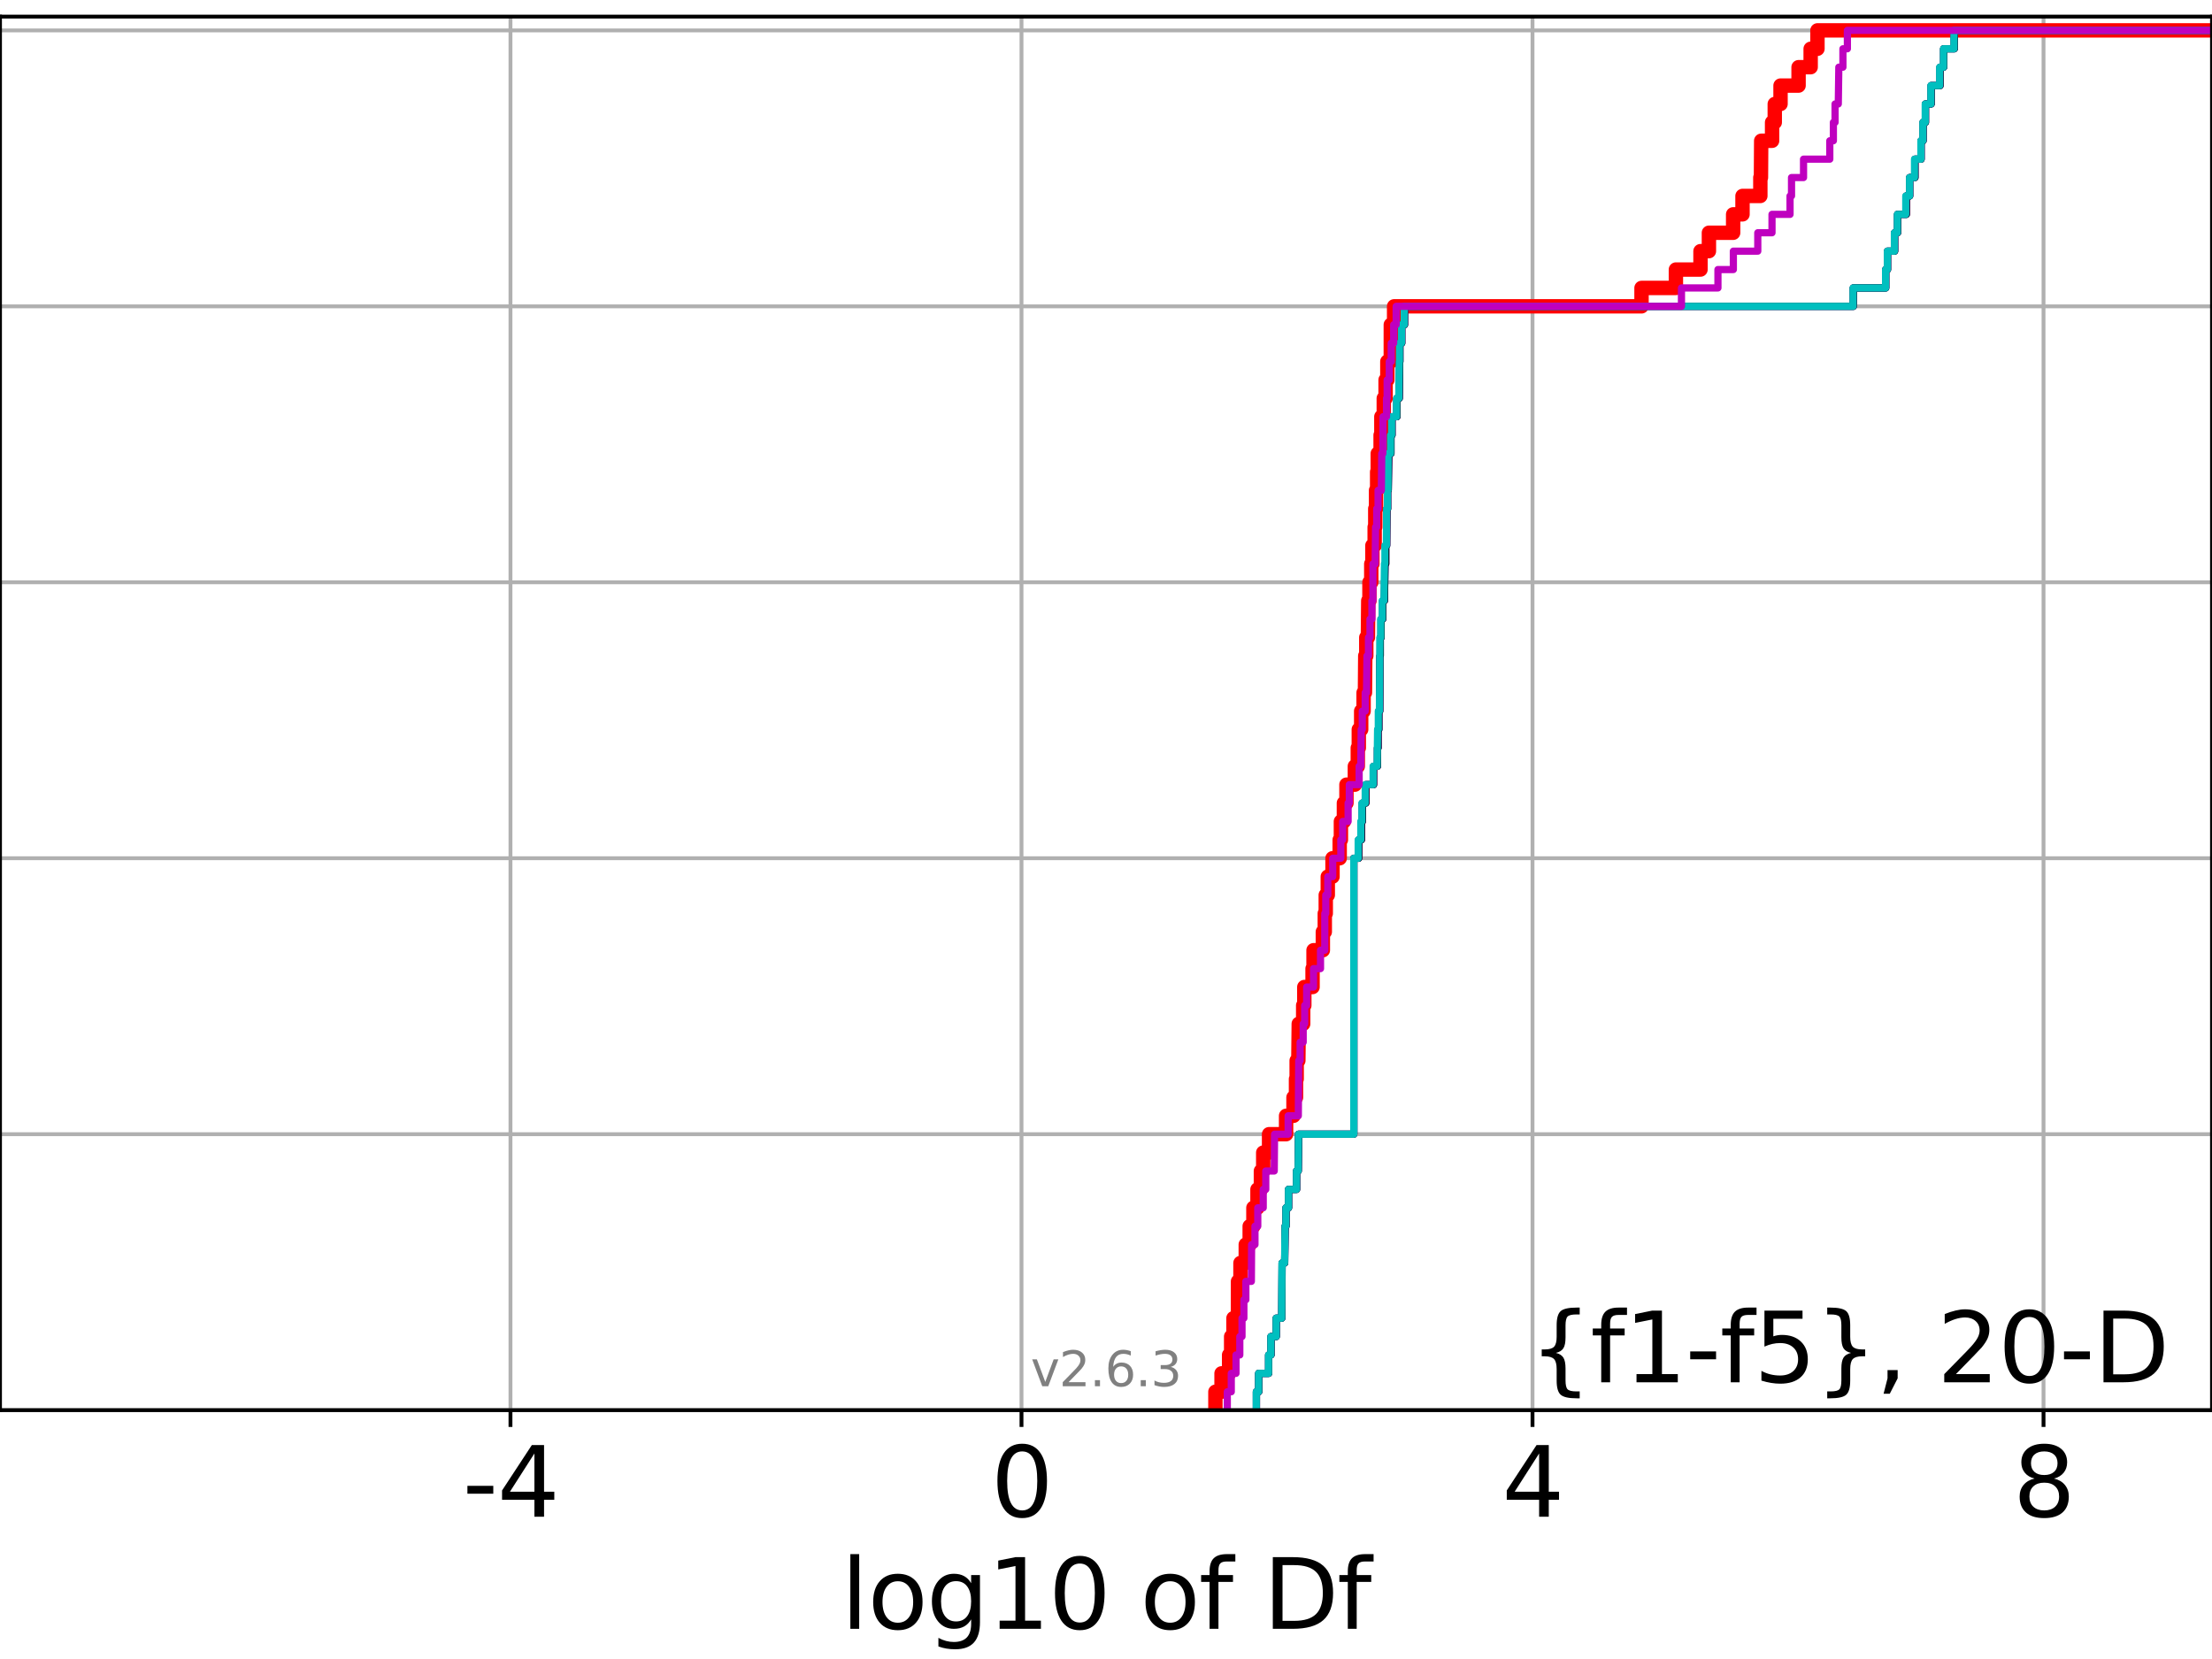 <?xml version="1.0" encoding="utf-8" standalone="no"?>
<!DOCTYPE svg PUBLIC "-//W3C//DTD SVG 1.1//EN"
  "http://www.w3.org/Graphics/SVG/1.1/DTD/svg11.dtd">
<svg xmlns:xlink="http://www.w3.org/1999/xlink" width="460.8pt" height="345.6pt" viewBox="0 0 460.8 345.6" xmlns="http://www.w3.org/2000/svg" version="1.1">
 <defs>
  <style type="text/css">*{stroke-linejoin: round; stroke-linecap: butt}</style>
 </defs>
 <g id="figure_1">
  <g id="patch_1">
   <path d="M 0 345.6 
L 460.8 345.6 
L 460.8 0 
L 0 0 
z
" style="fill: #ffffff"/>
  </g>
  <g id="axes_1">
   <g id="patch_2">
    <path d="M 0 293.76 
L 460.8 293.76 
L 460.8 3.456 
L 0 3.456 
z
" style="fill: #ffffff"/>
   </g>
   <g id="matplotlib.axis_1">
    <g id="xtick_1">
     <g id="line2d_1">
      <path d="M 106.34 293.76 
L 106.34 3.456 
" clip-path="url(#pa6d15b49e8)" style="fill: none; stroke: #b0b0b0; stroke-width: 0.8; stroke-linecap: square"/>
     </g>
     <g id="line2d_2">
      <defs>
       <path id="m1e832d08fe" d="M 0 0 
L 0 3.5 
" style="stroke: #000000; stroke-width: 0.8"/>
      </defs>
      <g>
       <use xlink:href="#m1e832d08fe" x="106.34" y="293.76" style="stroke: #000000; stroke-width: 0.8"/>
      </g>
     </g>
     <g id="text_1">
      <!-- -4 -->
      <g transform="translate(96.37 315.957) scale(0.2 -0.2)">
       <defs>
        <path id="DejaVuSans-2d" d="M 313 2009 
L 1997 2009 
L 1997 1497 
L 313 1497 
L 313 2009 
z
" transform="scale(0.016)"/>
        <path id="DejaVuSans-34" d="M 2419 4116 
L 825 1625 
L 2419 1625 
L 2419 4116 
z
M 2253 4666 
L 3047 4666 
L 3047 1625 
L 3713 1625 
L 3713 1100 
L 3047 1100 
L 3047 0 
L 2419 0 
L 2419 1100 
L 313 1100 
L 313 1709 
L 2253 4666 
z
" transform="scale(0.016)"/>
       </defs>
       <use xlink:href="#DejaVuSans-2d"/>
       <use xlink:href="#DejaVuSans-34" x="36.084"/>
      </g>
     </g>
    </g>
    <g id="xtick_2">
     <g id="line2d_3">
      <path d="M 212.795 293.76 
L 212.795 3.456 
" clip-path="url(#pa6d15b49e8)" style="fill: none; stroke: #b0b0b0; stroke-width: 0.8; stroke-linecap: square"/>
     </g>
     <g id="line2d_4">
      <g>
       <use xlink:href="#m1e832d08fe" x="212.795" y="293.76" style="stroke: #000000; stroke-width: 0.8"/>
      </g>
     </g>
     <g id="text_2">
      <!-- 0 -->
      <g transform="translate(206.432 315.957) scale(0.2 -0.2)">
       <defs>
        <path id="DejaVuSans-30" d="M 2034 4250 
Q 1547 4250 1301 3770 
Q 1056 3291 1056 2328 
Q 1056 1369 1301 889 
Q 1547 409 2034 409 
Q 2525 409 2770 889 
Q 3016 1369 3016 2328 
Q 3016 3291 2770 3770 
Q 2525 4250 2034 4250 
z
M 2034 4750 
Q 2819 4750 3233 4129 
Q 3647 3509 3647 2328 
Q 3647 1150 3233 529 
Q 2819 -91 2034 -91 
Q 1250 -91 836 529 
Q 422 1150 422 2328 
Q 422 3509 836 4129 
Q 1250 4750 2034 4750 
z
" transform="scale(0.016)"/>
       </defs>
       <use xlink:href="#DejaVuSans-30"/>
      </g>
     </g>
    </g>
    <g id="xtick_3">
     <g id="line2d_5">
      <path d="M 319.25 293.76 
L 319.25 3.456 
" clip-path="url(#pa6d15b49e8)" style="fill: none; stroke: #b0b0b0; stroke-width: 0.8; stroke-linecap: square"/>
     </g>
     <g id="line2d_6">
      <g>
       <use xlink:href="#m1e832d08fe" x="319.25" y="293.76" style="stroke: #000000; stroke-width: 0.8"/>
      </g>
     </g>
     <g id="text_3">
      <!-- 4 -->
      <g transform="translate(312.887 315.957) scale(0.2 -0.2)">
       <use xlink:href="#DejaVuSans-34"/>
      </g>
     </g>
    </g>
    <g id="xtick_4">
     <g id="line2d_7">
      <path d="M 425.704 293.76 
L 425.704 3.456 
" clip-path="url(#pa6d15b49e8)" style="fill: none; stroke: #b0b0b0; stroke-width: 0.8; stroke-linecap: square"/>
     </g>
     <g id="line2d_8">
      <g>
       <use xlink:href="#m1e832d08fe" x="425.704" y="293.76" style="stroke: #000000; stroke-width: 0.8"/>
      </g>
     </g>
     <g id="text_4">
      <!-- 8 -->
      <g transform="translate(419.342 315.957) scale(0.2 -0.2)">
       <defs>
        <path id="DejaVuSans-38" d="M 2034 2216 
Q 1584 2216 1326 1975 
Q 1069 1734 1069 1313 
Q 1069 891 1326 650 
Q 1584 409 2034 409 
Q 2484 409 2743 651 
Q 3003 894 3003 1313 
Q 3003 1734 2745 1975 
Q 2488 2216 2034 2216 
z
M 1403 2484 
Q 997 2584 770 2862 
Q 544 3141 544 3541 
Q 544 4100 942 4425 
Q 1341 4750 2034 4750 
Q 2731 4750 3128 4425 
Q 3525 4100 3525 3541 
Q 3525 3141 3298 2862 
Q 3072 2584 2669 2484 
Q 3125 2378 3379 2068 
Q 3634 1759 3634 1313 
Q 3634 634 3220 271 
Q 2806 -91 2034 -91 
Q 1263 -91 848 271 
Q 434 634 434 1313 
Q 434 1759 690 2068 
Q 947 2378 1403 2484 
z
M 1172 3481 
Q 1172 3119 1398 2916 
Q 1625 2713 2034 2713 
Q 2441 2713 2670 2916 
Q 2900 3119 2900 3481 
Q 2900 3844 2670 4047 
Q 2441 4250 2034 4250 
Q 1625 4250 1398 4047 
Q 1172 3844 1172 3481 
z
" transform="scale(0.016)"/>
       </defs>
       <use xlink:href="#DejaVuSans-38"/>
      </g>
     </g>
    </g>
    <g id="text_5">
     <!-- log10 of Df -->
     <g transform="translate(175.214 339.313) scale(0.2 -0.2)">
      <defs>
       <path id="DejaVuSans-6c" d="M 603 4863 
L 1178 4863 
L 1178 0 
L 603 0 
L 603 4863 
z
" transform="scale(0.016)"/>
       <path id="DejaVuSans-6f" d="M 1959 3097 
Q 1497 3097 1228 2736 
Q 959 2375 959 1747 
Q 959 1119 1226 758 
Q 1494 397 1959 397 
Q 2419 397 2687 759 
Q 2956 1122 2956 1747 
Q 2956 2369 2687 2733 
Q 2419 3097 1959 3097 
z
M 1959 3584 
Q 2709 3584 3137 3096 
Q 3566 2609 3566 1747 
Q 3566 888 3137 398 
Q 2709 -91 1959 -91 
Q 1206 -91 779 398 
Q 353 888 353 1747 
Q 353 2609 779 3096 
Q 1206 3584 1959 3584 
z
" transform="scale(0.016)"/>
       <path id="DejaVuSans-67" d="M 2906 1791 
Q 2906 2416 2648 2759 
Q 2391 3103 1925 3103 
Q 1463 3103 1205 2759 
Q 947 2416 947 1791 
Q 947 1169 1205 825 
Q 1463 481 1925 481 
Q 2391 481 2648 825 
Q 2906 1169 2906 1791 
z
M 3481 434 
Q 3481 -459 3084 -895 
Q 2688 -1331 1869 -1331 
Q 1566 -1331 1297 -1286 
Q 1028 -1241 775 -1147 
L 775 -588 
Q 1028 -725 1275 -790 
Q 1522 -856 1778 -856 
Q 2344 -856 2625 -561 
Q 2906 -266 2906 331 
L 2906 616 
Q 2728 306 2450 153 
Q 2172 0 1784 0 
Q 1141 0 747 490 
Q 353 981 353 1791 
Q 353 2603 747 3093 
Q 1141 3584 1784 3584 
Q 2172 3584 2450 3431 
Q 2728 3278 2906 2969 
L 2906 3500 
L 3481 3500 
L 3481 434 
z
" transform="scale(0.016)"/>
       <path id="DejaVuSans-31" d="M 794 531 
L 1825 531 
L 1825 4091 
L 703 3866 
L 703 4441 
L 1819 4666 
L 2450 4666 
L 2450 531 
L 3481 531 
L 3481 0 
L 794 0 
L 794 531 
z
" transform="scale(0.016)"/>
       <path id="DejaVuSans-20" transform="scale(0.016)"/>
       <path id="DejaVuSans-66" d="M 2375 4863 
L 2375 4384 
L 1825 4384 
Q 1516 4384 1395 4259 
Q 1275 4134 1275 3809 
L 1275 3500 
L 2222 3500 
L 2222 3053 
L 1275 3053 
L 1275 0 
L 697 0 
L 697 3053 
L 147 3053 
L 147 3500 
L 697 3500 
L 697 3744 
Q 697 4328 969 4595 
Q 1241 4863 1831 4863 
L 2375 4863 
z
" transform="scale(0.016)"/>
       <path id="DejaVuSans-44" d="M 1259 4147 
L 1259 519 
L 2022 519 
Q 2988 519 3436 956 
Q 3884 1394 3884 2338 
Q 3884 3275 3436 3711 
Q 2988 4147 2022 4147 
L 1259 4147 
z
M 628 4666 
L 1925 4666 
Q 3281 4666 3915 4102 
Q 4550 3538 4550 2338 
Q 4550 1131 3912 565 
Q 3275 0 1925 0 
L 628 0 
L 628 4666 
z
" transform="scale(0.016)"/>
      </defs>
      <use xlink:href="#DejaVuSans-6c"/>
      <use xlink:href="#DejaVuSans-6f" x="27.783"/>
      <use xlink:href="#DejaVuSans-67" x="88.965"/>
      <use xlink:href="#DejaVuSans-31" x="152.441"/>
      <use xlink:href="#DejaVuSans-30" x="216.064"/>
      <use xlink:href="#DejaVuSans-20" x="279.688"/>
      <use xlink:href="#DejaVuSans-6f" x="311.475"/>
      <use xlink:href="#DejaVuSans-66" x="372.656"/>
      <use xlink:href="#DejaVuSans-20" x="407.861"/>
      <use xlink:href="#DejaVuSans-44" x="439.648"/>
      <use xlink:href="#DejaVuSans-66" x="516.65"/>
     </g>
    </g>
   </g>
   <g id="matplotlib.axis_2">
    <g id="ytick_1">
     <g id="line2d_9">
      <path d="M 0 293.76 
L 460.8 293.76 
" clip-path="url(#pa6d15b49e8)" style="fill: none; stroke: #b0b0b0; stroke-width: 0.8; stroke-linecap: square"/>
     </g>
     <g id="line2d_10">
      <defs>
       <path id="mfd36145a84" d="M 0 0 
L -3.5 0 
" style="stroke: #000000; stroke-width: 0.8"/>
      </defs>
      <g>
       <use xlink:href="#mfd36145a84" x="0" y="293.76" style="stroke: #000000; stroke-width: 0.8"/>
      </g>
     </g>
    </g>
    <g id="ytick_2">
     <g id="line2d_11">
      <path d="M 0 236.274 
L 460.8 236.274 
" clip-path="url(#pa6d15b49e8)" style="fill: none; stroke: #b0b0b0; stroke-width: 0.8; stroke-linecap: square"/>
     </g>
     <g id="line2d_12">
      <g>
       <use xlink:href="#mfd36145a84" x="0" y="236.274" style="stroke: #000000; stroke-width: 0.8"/>
      </g>
     </g>
    </g>
    <g id="ytick_3">
     <g id="line2d_13">
      <path d="M 0 178.788 
L 460.8 178.788 
" clip-path="url(#pa6d15b49e8)" style="fill: none; stroke: #b0b0b0; stroke-width: 0.8; stroke-linecap: square"/>
     </g>
     <g id="line2d_14">
      <g>
       <use xlink:href="#mfd36145a84" x="0" y="178.788" style="stroke: #000000; stroke-width: 0.8"/>
      </g>
     </g>
    </g>
    <g id="ytick_4">
     <g id="line2d_15">
      <path d="M 0 121.302 
L 460.8 121.302 
" clip-path="url(#pa6d15b49e8)" style="fill: none; stroke: #b0b0b0; stroke-width: 0.8; stroke-linecap: square"/>
     </g>
     <g id="line2d_16">
      <g>
       <use xlink:href="#mfd36145a84" x="0" y="121.302" style="stroke: #000000; stroke-width: 0.8"/>
      </g>
     </g>
    </g>
    <g id="ytick_5">
     <g id="line2d_17">
      <path d="M 0 63.816 
L 460.8 63.816 
" clip-path="url(#pa6d15b49e8)" style="fill: none; stroke: #b0b0b0; stroke-width: 0.8; stroke-linecap: square"/>
     </g>
     <g id="line2d_18">
      <g>
       <use xlink:href="#mfd36145a84" x="0" y="63.816" style="stroke: #000000; stroke-width: 0.8"/>
      </g>
     </g>
    </g>
    <g id="ytick_6">
     <g id="line2d_19">
      <path d="M 0 6.33 
L 460.8 6.33 
" clip-path="url(#pa6d15b49e8)" style="fill: none; stroke: #b0b0b0; stroke-width: 0.8; stroke-linecap: square"/>
     </g>
     <g id="line2d_20">
      <g>
       <use xlink:href="#mfd36145a84" x="0" y="6.33" style="stroke: #000000; stroke-width: 0.8"/>
      </g>
     </g>
    </g>
   </g>
   <g id="line2d_21">
    <path d="M 253.193 293.76 
L 253.193 289.928 
L 254.47 289.928 
L 254.47 286.095 
L 256.045 286.095 
L 256.045 282.263 
L 256.472 282.263 
L 256.472 278.43 
L 256.956 278.43 
L 256.956 274.598 
L 257.884 274.598 
L 257.902 266.933 
L 258.412 266.933 
L 258.412 263.101 
L 259.515 263.101 
L 259.515 259.268 
L 260.334 259.268 
L 260.334 255.436 
L 261.106 255.436 
L 261.106 251.604 
L 261.957 251.604 
L 261.957 247.771 
L 262.671 247.771 
L 262.671 243.939 
L 263.153 243.939 
L 263.153 240.106 
L 264.37 240.106 
L 264.37 236.274 
L 267.915 236.274 
L 267.915 232.442 
L 269.457 232.442 
L 269.457 228.609 
L 269.982 228.609 
L 269.982 224.777 
L 270.118 224.777 
L 270.118 220.944 
L 270.469 220.944 
L 270.553 213.28 
L 271.477 213.28 
L 271.477 209.447 
L 271.712 209.447 
L 271.712 205.615 
L 273.431 205.615 
L 273.431 201.782 
L 273.633 201.782 
L 273.633 197.95 
L 275.574 197.95 
L 275.574 194.118 
L 275.978 194.118 
L 275.978 190.285 
L 276.18 190.285 
L 276.18 186.453 
L 276.602 186.453 
L 276.602 182.621 
L 277.587 182.621 
L 277.587 178.788 
L 279.082 178.788 
L 279.082 174.956 
L 279.335 174.956 
L 279.335 171.123 
L 279.961 171.123 
L 279.961 167.291 
L 280.49 167.291 
L 280.49 163.459 
L 282.243 163.459 
L 282.243 159.626 
L 282.855 159.626 
L 282.855 155.794 
L 283.064 155.794 
L 283.064 151.961 
L 283.558 151.961 
L 283.558 148.129 
L 284.062 148.129 
L 284.062 144.297 
L 284.344 144.297 
L 284.408 136.632 
L 284.621 136.632 
L 284.621 132.799 
L 284.958 132.799 
L 285.034 125.135 
L 285.283 125.135 
L 285.283 121.302 
L 285.659 121.302 
L 285.659 117.47 
L 285.897 117.47 
L 285.897 113.637 
L 286.367 113.637 
L 286.367 109.805 
L 286.492 109.805 
L 286.492 105.973 
L 286.657 105.973 
L 286.657 102.14 
L 286.883 102.14 
L 286.883 98.308 
L 287.013 98.308 
L 287.013 94.475 
L 287.606 94.475 
L 287.606 90.643 
L 287.76 90.643 
L 287.76 86.811 
L 288.265 86.811 
L 288.265 82.978 
L 288.642 82.978 
L 288.642 79.146 
L 289.01 79.146 
L 289.01 75.313 
L 289.726 75.313 
L 289.73 67.649 
L 290.419 67.649 
L 290.419 63.816 
L 341.959 63.816 
L 341.959 59.984 
L 349.121 59.984 
L 349.121 56.151 
L 354.245 56.151 
L 354.245 52.319 
L 355.998 52.319 
L 355.998 48.487 
L 361.046 48.487 
L 361.046 44.654 
L 362.997 44.654 
L 362.997 40.822 
L 366.712 40.822 
L 366.712 36.989 
L 366.839 36.989 
L 366.89 29.325 
L 369.158 29.325 
L 369.158 25.492 
L 369.716 25.492 
L 369.716 21.66 
L 370.918 21.66 
L 370.918 17.827 
L 374.675 17.827 
L 374.675 13.995 
L 377.194 13.995 
L 377.194 10.163 
L 378.61 10.163 
L 378.61 6.33 
L 378.61 6.33 
L 460.8 6.33 
L 460.8 6.33 
" clip-path="url(#pa6d15b49e8)" style="fill: none; stroke: #ff0000; stroke-width: 3; stroke-linecap: square"/>
   </g>
   <g id="line2d_22">
    <path d="M 261.737 293.76 
L 261.737 289.928 
L 262.221 289.928 
L 262.221 286.095 
L 264.292 286.095 
L 264.292 282.263 
L 264.775 282.263 
L 264.775 278.43 
L 265.865 278.43 
L 265.865 274.598 
L 267.023 274.598 
L 267.087 263.101 
L 267.625 263.101 
L 267.722 255.436 
L 267.902 255.436 
L 267.902 251.604 
L 268.43 251.604 
L 268.43 247.771 
L 270.099 247.771 
L 270.099 243.939 
L 270.448 243.939 
L 270.527 236.274 
L 282.024 236.274 
L 282.024 178.788 
L 283.045 178.788 
L 283.045 174.956 
L 283.611 174.956 
L 283.611 171.123 
L 283.815 171.123 
L 283.815 167.291 
L 284.527 167.291 
L 284.527 163.459 
L 286.141 163.459 
L 286.141 159.626 
L 286.959 159.626 
L 286.959 155.794 
L 287.073 155.794 
L 287.073 151.961 
L 287.238 151.961 
L 287.238 148.129 
L 287.423 148.129 
L 287.472 136.632 
L 287.54 136.632 
L 287.54 132.799 
L 287.714 132.799 
L 287.714 128.967 
L 288.053 128.967 
L 288.053 125.135 
L 288.411 125.135 
L 288.521 117.47 
L 288.677 117.47 
L 288.677 113.637 
L 288.871 113.637 
L 288.922 105.973 
L 289.07 105.973 
L 289.07 102.14 
L 289.199 102.14 
L 289.303 94.475 
L 289.76 94.475 
L 289.76 90.643 
L 289.982 90.643 
L 289.982 86.811 
L 291.009 86.811 
L 291.009 82.978 
L 291.491 82.978 
L 291.576 75.313 
L 291.62 75.313 
L 291.62 71.481 
L 292.011 71.481 
L 292.011 67.649 
L 292.589 67.649 
L 292.589 63.816 
L 386.087 63.816 
L 386.087 59.984 
L 392.831 59.984 
L 392.831 56.151 
L 393.208 56.151 
L 393.208 52.319 
L 394.689 52.319 
L 394.689 48.487 
L 395.306 48.487 
L 395.306 44.654 
L 397.128 44.654 
L 397.128 40.822 
L 397.82 40.822 
L 397.82 36.989 
L 398.923 36.989 
L 398.923 33.157 
L 400.202 33.157 
L 400.202 29.325 
L 400.614 29.325 
L 400.614 25.492 
L 401.112 25.492 
L 401.112 21.66 
L 402.296 21.66 
L 402.296 17.827 
L 404.152 17.827 
L 404.152 13.995 
L 404.91 13.995 
L 404.91 10.163 
L 407.12 10.163 
L 407.12 6.33 
L 407.12 6.33 
L 460.8 6.33 
L 460.8 6.33 
" clip-path="url(#pa6d15b49e8)" style="fill: none; stroke: #00bfbf; stroke-width: 1.5; stroke-linecap: square"/>
   </g>
   <g id="line2d_23">
    <path d="M 261.736 293.76 
L 261.736 289.928 
L 262.221 289.928 
L 262.221 286.095 
L 264.291 286.095 
L 264.291 282.263 
L 264.775 282.263 
L 264.775 278.43 
L 265.865 278.43 
L 265.865 274.598 
L 267.022 274.598 
L 267.087 263.101 
L 267.624 263.101 
L 267.722 255.436 
L 267.902 255.436 
L 267.902 251.604 
L 268.43 251.604 
L 268.43 247.771 
L 270.099 247.771 
L 270.099 243.939 
L 270.448 243.939 
L 270.527 236.274 
L 282.024 236.274 
L 282.024 178.788 
L 283.044 178.788 
L 283.044 174.956 
L 283.61 174.956 
L 283.61 171.123 
L 283.814 171.123 
L 283.814 167.291 
L 284.526 167.291 
L 284.526 163.459 
L 286.141 163.459 
L 286.141 159.626 
L 286.958 159.626 
L 286.958 155.794 
L 287.072 155.794 
L 287.072 151.961 
L 287.237 151.961 
L 287.237 148.129 
L 287.423 148.129 
L 287.471 136.632 
L 287.54 136.632 
L 287.54 132.799 
L 287.714 132.799 
L 287.714 128.967 
L 288.052 128.967 
L 288.052 125.135 
L 288.411 125.135 
L 288.521 117.47 
L 288.675 117.47 
L 288.675 113.637 
L 288.871 113.637 
L 288.921 105.973 
L 289.069 105.973 
L 289.069 102.14 
L 289.199 102.14 
L 289.302 94.475 
L 289.759 94.475 
L 289.759 90.643 
L 289.981 90.643 
L 289.981 86.811 
L 291.008 86.811 
L 291.008 82.978 
L 291.49 82.978 
L 291.576 75.313 
L 291.619 75.313 
L 291.619 71.481 
L 292.01 71.481 
L 292.01 67.649 
L 292.588 67.649 
L 292.588 63.816 
L 386.085 63.816 
L 386.085 59.984 
L 392.83 59.984 
L 392.83 56.151 
L 393.207 56.151 
L 393.207 52.319 
L 394.688 52.319 
L 394.688 48.487 
L 395.305 48.487 
L 395.305 44.654 
L 397.126 44.654 
L 397.126 40.822 
L 397.82 40.822 
L 397.82 36.989 
L 398.921 36.989 
L 398.921 33.157 
L 400.201 33.157 
L 400.201 29.325 
L 400.613 29.325 
L 400.613 25.492 
L 401.11 25.492 
L 401.11 21.66 
L 402.296 21.66 
L 402.296 17.827 
L 404.151 17.827 
L 404.151 13.995 
L 404.909 13.995 
L 404.909 10.163 
L 407.119 10.163 
L 407.119 6.33 
L 407.119 6.33 
L 460.8 6.33 
L 460.8 6.33 
" clip-path="url(#pa6d15b49e8)" style="fill: none; stroke: #bf00bf; stroke-width: 1.5; stroke-linecap: square"/>
   </g>
   <g id="line2d_24">
    <path d="M 261.735 293.76 
L 261.735 289.928 
L 262.219 289.928 
L 262.219 286.095 
L 264.29 286.095 
L 264.29 282.263 
L 264.773 282.263 
L 264.773 278.43 
L 265.864 278.43 
L 265.864 274.598 
L 267.022 274.598 
L 267.086 263.101 
L 267.623 263.101 
L 267.72 255.436 
L 267.901 255.436 
L 267.901 251.604 
L 268.429 251.604 
L 268.429 247.771 
L 270.098 247.771 
L 270.098 243.939 
L 270.447 243.939 
L 270.526 236.274 
L 282.024 236.274 
L 282.024 178.788 
L 283.04 178.788 
L 283.04 174.956 
L 283.604 174.956 
L 283.604 171.123 
L 283.809 171.123 
L 283.809 167.291 
L 284.52 167.291 
L 284.52 163.459 
L 286.136 163.459 
L 286.136 159.626 
L 286.955 159.626 
L 286.955 155.794 
L 287.068 155.794 
L 287.068 151.961 
L 287.233 151.961 
L 287.233 148.129 
L 287.42 148.129 
L 287.468 136.632 
L 287.536 136.632 
L 287.536 132.799 
L 287.711 132.799 
L 287.711 128.967 
L 288.048 128.967 
L 288.048 125.135 
L 288.406 125.135 
L 288.517 117.47 
L 288.669 117.47 
L 288.669 113.637 
L 288.868 113.637 
L 288.918 105.973 
L 289.067 105.973 
L 289.067 102.14 
L 289.196 102.14 
L 289.296 94.475 
L 289.757 94.475 
L 289.757 90.643 
L 289.978 90.643 
L 289.978 86.811 
L 291.006 86.811 
L 291.006 82.978 
L 291.487 82.978 
L 291.573 75.313 
L 291.617 75.313 
L 291.617 71.481 
L 292.008 71.481 
L 292.008 67.649 
L 292.585 67.649 
L 292.585 63.816 
L 386.084 63.816 
L 386.084 59.984 
L 392.83 59.984 
L 392.83 56.151 
L 393.206 56.151 
L 393.206 52.319 
L 394.686 52.319 
L 394.686 48.487 
L 395.304 48.487 
L 395.304 44.654 
L 397.123 44.654 
L 397.123 40.822 
L 397.819 40.822 
L 397.819 36.989 
L 398.918 36.989 
L 398.918 33.157 
L 400.199 33.157 
L 400.199 29.325 
L 400.612 29.325 
L 400.612 25.492 
L 401.109 25.492 
L 401.109 21.66 
L 402.294 21.66 
L 402.294 17.827 
L 404.148 17.827 
L 404.148 13.995 
L 404.908 13.995 
L 404.908 10.163 
L 407.116 10.163 
L 407.116 6.33 
L 407.116 6.33 
L 460.8 6.33 
L 460.8 6.33 
" clip-path="url(#pa6d15b49e8)" style="fill: none; stroke: #000000; stroke-width: 1.5; stroke-linecap: square"/>
   </g>
   <g id="line2d_25">
    <path d="M 261.705 293.76 
L 261.705 289.928 
L 262.191 289.928 
L 262.191 286.095 
L 264.262 286.095 
L 264.262 282.263 
L 264.745 282.263 
L 264.745 278.43 
L 265.846 278.43 
L 265.846 274.598 
L 266.996 274.598 
L 267.061 263.101 
L 267.6 263.101 
L 267.697 255.436 
L 267.879 255.436 
L 267.879 251.604 
L 268.406 251.604 
L 268.406 247.771 
L 270.075 247.771 
L 270.075 243.939 
L 270.425 243.939 
L 270.506 236.274 
L 282.016 236.274 
L 282.018 178.788 
L 282.934 178.788 
L 282.934 174.956 
L 283.479 174.956 
L 283.479 171.123 
L 283.713 171.123 
L 283.713 167.291 
L 284.4 167.291 
L 284.4 163.459 
L 286.043 163.459 
L 286.043 159.626 
L 286.885 159.626 
L 286.977 151.961 
L 287.125 151.961 
L 287.125 148.129 
L 287.356 148.129 
L 287.464 132.799 
L 287.637 132.799 
L 287.637 128.967 
L 287.959 128.967 
L 287.959 125.135 
L 288.309 125.135 
L 288.411 117.47 
L 288.502 117.47 
L 288.502 113.637 
L 288.815 113.637 
L 288.853 105.973 
L 289.022 105.973 
L 289.022 102.14 
L 289.135 102.14 
L 289.175 94.475 
L 289.682 94.475 
L 289.682 90.643 
L 289.902 90.643 
L 289.902 86.811 
L 290.933 86.811 
L 290.933 82.978 
L 291.406 82.978 
L 291.513 75.313 
L 291.544 75.313 
L 291.544 71.481 
L 291.95 71.481 
L 291.95 67.649 
L 292.518 67.649 
L 292.518 63.816 
L 386.035 63.816 
L 386.035 59.984 
L 392.801 59.984 
L 392.801 56.151 
L 393.172 56.151 
L 393.172 52.319 
L 394.637 52.319 
L 394.637 48.487 
L 395.258 48.487 
L 395.258 44.654 
L 397.005 44.654 
L 397.005 40.822 
L 397.789 40.822 
L 397.789 36.989 
L 398.827 36.989 
L 398.827 33.157 
L 400.154 33.157 
L 400.154 29.325 
L 400.569 29.325 
L 400.569 25.492 
L 401.059 25.492 
L 401.059 21.66 
L 402.239 21.66 
L 402.239 17.827 
L 404.067 17.827 
L 404.067 13.995 
L 404.87 13.995 
L 404.87 10.163 
L 407.053 10.163 
L 407.053 6.33 
L 407.053 6.33 
L 460.8 6.33 
L 460.8 6.33 
" clip-path="url(#pa6d15b49e8)" style="fill: none; stroke: #00bfbf; stroke-width: 1.5; stroke-linecap: square"/>
   </g>
   <g id="line2d_26">
    <path d="M 255.668 293.76 
L 255.668 289.928 
L 256.496 289.928 
L 256.496 286.095 
L 257.482 286.095 
L 257.482 282.263 
L 258.274 282.263 
L 258.274 278.43 
L 258.732 278.43 
L 258.732 274.598 
L 259.125 274.598 
L 259.125 270.766 
L 259.535 270.766 
L 259.535 266.933 
L 260.681 266.933 
L 260.729 259.268 
L 261.433 259.268 
L 261.433 255.436 
L 262.017 255.436 
L 262.017 251.604 
L 263.153 251.604 
L 263.153 247.771 
L 263.682 247.771 
L 263.682 243.939 
L 265.447 243.939 
L 265.513 236.274 
L 268.345 236.274 
L 268.345 232.442 
L 270.464 232.442 
L 270.547 220.944 
L 270.844 220.944 
L 270.844 217.112 
L 271.477 217.112 
L 271.477 213.28 
L 271.786 213.28 
L 271.786 209.447 
L 272.202 209.447 
L 272.202 205.615 
L 273.633 205.615 
L 273.633 201.782 
L 275.086 201.782 
L 275.086 197.95 
L 275.971 197.95 
L 275.978 190.285 
L 276.18 190.285 
L 276.18 186.453 
L 276.602 186.453 
L 276.602 182.621 
L 277.628 182.621 
L 277.628 178.788 
L 279.318 178.788 
L 279.318 174.956 
L 279.699 174.956 
L 279.699 171.123 
L 280.836 171.123 
L 280.836 167.291 
L 281.086 167.291 
L 281.086 163.459 
L 283.133 163.459 
L 283.133 159.626 
L 283.469 159.626 
L 283.567 151.961 
L 283.791 151.961 
L 283.791 148.129 
L 284.394 148.129 
L 284.394 144.297 
L 284.671 144.297 
L 284.761 136.632 
L 285.075 136.632 
L 285.075 132.799 
L 285.394 132.799 
L 285.394 128.967 
L 285.797 128.967 
L 285.797 125.135 
L 285.998 125.135 
L 286.006 117.47 
L 286.47 117.47 
L 286.557 109.805 
L 286.795 109.805 
L 286.795 105.973 
L 287.077 105.973 
L 287.077 102.14 
L 287.756 102.14 
L 287.845 94.475 
L 288.064 94.475 
L 288.11 86.811 
L 288.836 86.811 
L 288.836 82.978 
L 288.966 82.978 
L 288.966 79.146 
L 289.412 79.146 
L 289.412 75.313 
L 289.823 75.313 
L 289.823 71.481 
L 290.328 71.481 
L 290.328 67.649 
L 290.844 67.649 
L 290.844 63.816 
L 350.279 63.816 
L 350.279 59.984 
L 357.879 59.984 
L 357.879 56.151 
L 361.09 56.151 
L 361.09 52.319 
L 366.178 52.319 
L 366.178 48.487 
L 369.141 48.487 
L 369.141 44.654 
L 372.898 44.654 
L 372.898 40.822 
L 373.206 40.822 
L 373.206 36.989 
L 375.71 36.989 
L 375.71 33.157 
L 381.181 33.157 
L 381.181 29.325 
L 381.927 29.325 
L 381.927 25.492 
L 382.277 25.492 
L 382.277 21.66 
L 382.95 21.66 
L 383.06 13.995 
L 383.914 13.995 
L 383.914 10.163 
L 384.843 10.163 
L 384.843 6.33 
L 384.843 6.33 
L 460.8 6.33 
L 460.8 6.33 
" clip-path="url(#pa6d15b49e8)" style="fill: none; stroke: #bf00bf; stroke-width: 1.5; stroke-linecap: square"/>
   </g>
   <g id="patch_3">
    <path d="M 0 293.76 
L 0 3.456 
" style="fill: none; stroke: #000000; stroke-width: 0.8; stroke-linejoin: miter; stroke-linecap: square"/>
   </g>
   <g id="patch_4">
    <path d="M 460.8 293.76 
L 460.8 3.456 
" style="fill: none; stroke: #000000; stroke-width: 0.8; stroke-linejoin: miter; stroke-linecap: square"/>
   </g>
   <g id="patch_5">
    <path d="M 0 293.76 
L 460.8 293.76 
" style="fill: none; stroke: #000000; stroke-width: 0.8; stroke-linejoin: miter; stroke-linecap: square"/>
   </g>
   <g id="patch_6">
    <path d="M 0 3.456 
L 460.8 3.456 
" style="fill: none; stroke: #000000; stroke-width: 0.8; stroke-linejoin: miter; stroke-linecap: square"/>
   </g>
   <g id="text_6">
    <!-- {f1-f5}, 20-D -->
    <g transform="translate(318.609 287.954) scale(0.2 -0.2)">
     <defs>
      <path id="DejaVuSans-7b" d="M 3272 -594 
L 3272 -1044 
L 3078 -1044 
Q 2300 -1044 2036 -812 
Q 1772 -581 1772 109 
L 1772 856 
Q 1772 1328 1603 1509 
Q 1434 1691 991 1691 
L 800 1691 
L 800 2138 
L 991 2138 
Q 1438 2138 1605 2317 
Q 1772 2497 1772 2963 
L 1772 3713 
Q 1772 4403 2036 4633 
Q 2300 4863 3078 4863 
L 3272 4863 
L 3272 4416 
L 3059 4416 
Q 2619 4416 2484 4278 
Q 2350 4141 2350 3700 
L 2350 2925 
Q 2350 2434 2208 2212 
Q 2066 1991 1722 1913 
Q 2069 1828 2209 1606 
Q 2350 1384 2350 897 
L 2350 122 
Q 2350 -319 2484 -456 
Q 2619 -594 3059 -594 
L 3272 -594 
z
" transform="scale(0.016)"/>
      <path id="DejaVuSans-35" d="M 691 4666 
L 3169 4666 
L 3169 4134 
L 1269 4134 
L 1269 2991 
Q 1406 3038 1543 3061 
Q 1681 3084 1819 3084 
Q 2600 3084 3056 2656 
Q 3513 2228 3513 1497 
Q 3513 744 3044 326 
Q 2575 -91 1722 -91 
Q 1428 -91 1123 -41 
Q 819 9 494 109 
L 494 744 
Q 775 591 1075 516 
Q 1375 441 1709 441 
Q 2250 441 2565 725 
Q 2881 1009 2881 1497 
Q 2881 1984 2565 2268 
Q 2250 2553 1709 2553 
Q 1456 2553 1204 2497 
Q 953 2441 691 2322 
L 691 4666 
z
" transform="scale(0.016)"/>
      <path id="DejaVuSans-7d" d="M 800 -594 
L 1019 -594 
Q 1456 -594 1589 -459 
Q 1722 -325 1722 122 
L 1722 897 
Q 1722 1384 1862 1606 
Q 2003 1828 2350 1913 
Q 2003 1991 1862 2212 
Q 1722 2434 1722 2925 
L 1722 3700 
Q 1722 4144 1589 4280 
Q 1456 4416 1019 4416 
L 800 4416 
L 800 4863 
L 997 4863 
Q 1775 4863 2036 4633 
Q 2297 4403 2297 3713 
L 2297 2963 
Q 2297 2497 2465 2317 
Q 2634 2138 3078 2138 
L 3272 2138 
L 3272 1691 
L 3078 1691 
Q 2634 1691 2465 1509 
Q 2297 1328 2297 856 
L 2297 109 
Q 2297 -581 2036 -812 
Q 1775 -1044 997 -1044 
L 800 -1044 
L 800 -594 
z
" transform="scale(0.016)"/>
      <path id="DejaVuSans-2c" d="M 750 794 
L 1409 794 
L 1409 256 
L 897 -744 
L 494 -744 
L 750 256 
L 750 794 
z
" transform="scale(0.016)"/>
      <path id="DejaVuSans-32" d="M 1228 531 
L 3431 531 
L 3431 0 
L 469 0 
L 469 531 
Q 828 903 1448 1529 
Q 2069 2156 2228 2338 
Q 2531 2678 2651 2914 
Q 2772 3150 2772 3378 
Q 2772 3750 2511 3984 
Q 2250 4219 1831 4219 
Q 1534 4219 1204 4116 
Q 875 4013 500 3803 
L 500 4441 
Q 881 4594 1212 4672 
Q 1544 4750 1819 4750 
Q 2544 4750 2975 4387 
Q 3406 4025 3406 3419 
Q 3406 3131 3298 2873 
Q 3191 2616 2906 2266 
Q 2828 2175 2409 1742 
Q 1991 1309 1228 531 
z
" transform="scale(0.016)"/>
     </defs>
     <use xlink:href="#DejaVuSans-7b"/>
     <use xlink:href="#DejaVuSans-66" x="63.623"/>
     <use xlink:href="#DejaVuSans-31" x="98.828"/>
     <use xlink:href="#DejaVuSans-2d" x="162.451"/>
     <use xlink:href="#DejaVuSans-66" x="198.535"/>
     <use xlink:href="#DejaVuSans-35" x="233.74"/>
     <use xlink:href="#DejaVuSans-7d" x="297.363"/>
     <use xlink:href="#DejaVuSans-2c" x="360.986"/>
     <use xlink:href="#DejaVuSans-20" x="392.773"/>
     <use xlink:href="#DejaVuSans-32" x="424.561"/>
     <use xlink:href="#DejaVuSans-30" x="488.184"/>
     <use xlink:href="#DejaVuSans-2d" x="551.807"/>
     <use xlink:href="#DejaVuSans-44" x="587.891"/>
    </g>
   </g>
   <g id="text_7">
    <!-- v2.6.3 -->
    <g style="fill: #808080" transform="translate(214.719 288.777) scale(0.1 -0.1)">
     <defs>
      <path id="DejaVuSans-76" d="M 191 3500 
L 800 3500 
L 1894 563 
L 2988 3500 
L 3597 3500 
L 2284 0 
L 1503 0 
L 191 3500 
z
" transform="scale(0.016)"/>
      <path id="DejaVuSans-2e" d="M 684 794 
L 1344 794 
L 1344 0 
L 684 0 
L 684 794 
z
" transform="scale(0.016)"/>
      <path id="DejaVuSans-36" d="M 2113 2584 
Q 1688 2584 1439 2293 
Q 1191 2003 1191 1497 
Q 1191 994 1439 701 
Q 1688 409 2113 409 
Q 2538 409 2786 701 
Q 3034 994 3034 1497 
Q 3034 2003 2786 2293 
Q 2538 2584 2113 2584 
z
M 3366 4563 
L 3366 3988 
Q 3128 4100 2886 4159 
Q 2644 4219 2406 4219 
Q 1781 4219 1451 3797 
Q 1122 3375 1075 2522 
Q 1259 2794 1537 2939 
Q 1816 3084 2150 3084 
Q 2853 3084 3261 2657 
Q 3669 2231 3669 1497 
Q 3669 778 3244 343 
Q 2819 -91 2113 -91 
Q 1303 -91 875 529 
Q 447 1150 447 2328 
Q 447 3434 972 4092 
Q 1497 4750 2381 4750 
Q 2619 4750 2861 4703 
Q 3103 4656 3366 4563 
z
" transform="scale(0.016)"/>
      <path id="DejaVuSans-33" d="M 2597 2516 
Q 3050 2419 3304 2112 
Q 3559 1806 3559 1356 
Q 3559 666 3084 287 
Q 2609 -91 1734 -91 
Q 1441 -91 1130 -33 
Q 819 25 488 141 
L 488 750 
Q 750 597 1062 519 
Q 1375 441 1716 441 
Q 2309 441 2620 675 
Q 2931 909 2931 1356 
Q 2931 1769 2642 2001 
Q 2353 2234 1838 2234 
L 1294 2234 
L 1294 2753 
L 1863 2753 
Q 2328 2753 2575 2939 
Q 2822 3125 2822 3475 
Q 2822 3834 2567 4026 
Q 2313 4219 1838 4219 
Q 1578 4219 1281 4162 
Q 984 4106 628 3988 
L 628 4550 
Q 988 4650 1302 4700 
Q 1616 4750 1894 4750 
Q 2613 4750 3031 4423 
Q 3450 4097 3450 3541 
Q 3450 3153 3228 2886 
Q 3006 2619 2597 2516 
z
" transform="scale(0.016)"/>
     </defs>
     <use xlink:href="#DejaVuSans-76"/>
     <use xlink:href="#DejaVuSans-32" x="59.18"/>
     <use xlink:href="#DejaVuSans-2e" x="122.803"/>
     <use xlink:href="#DejaVuSans-36" x="154.59"/>
     <use xlink:href="#DejaVuSans-2e" x="218.213"/>
     <use xlink:href="#DejaVuSans-33" x="250"/>
    </g>
   </g>
  </g>
 </g>
 <defs>
  <clipPath id="pa6d15b49e8">
   <rect x="0" y="3.456" width="460.8" height="290.304"/>
  </clipPath>
 </defs>
</svg>
